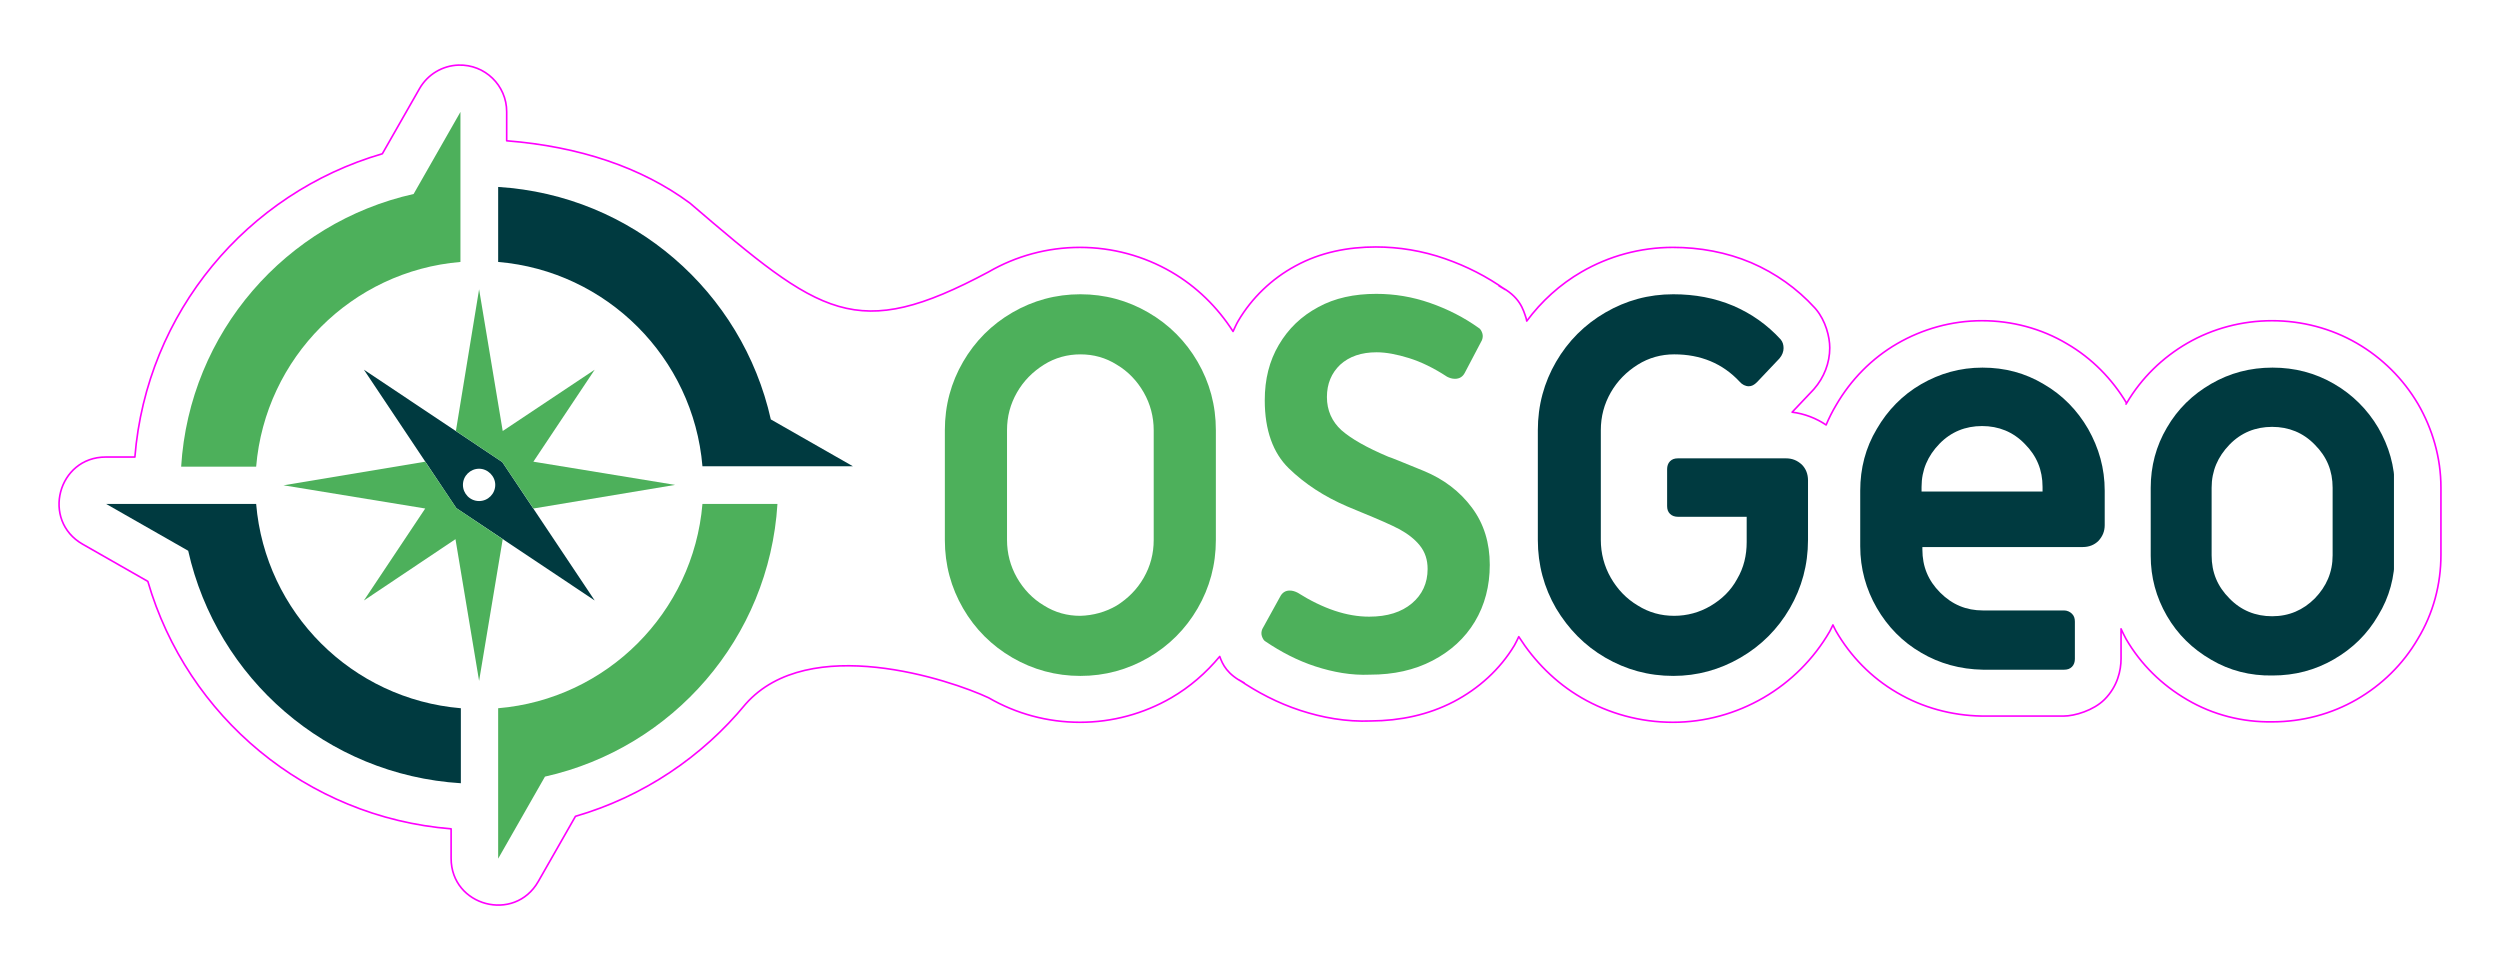 <?xml version="1.0" encoding="UTF-8" standalone="no"?>
<!-- Generator: Adobe Illustrator 21.1.0, SVG Export Plug-In . SVG Version: 6.00 Build 0)  -->

<svg
   xmlns:osb="http://www.openswatchbook.org/uri/2009/osb"
   xmlns:dc="http://purl.org/dc/elements/1.1/"
   xmlns:cc="http://creativecommons.org/ns#"
   xmlns:rdf="http://www.w3.org/1999/02/22-rdf-syntax-ns#"
   xmlns:svg="http://www.w3.org/2000/svg"
   xmlns="http://www.w3.org/2000/svg"
   xmlns:xlink="http://www.w3.org/1999/xlink"
   xmlns:sodipodi="http://sodipodi.sourceforge.net/DTD/sodipodi-0.dtd"
   xmlns:inkscape="http://www.inkscape.org/namespaces/inkscape"
   version="1.1"
   id="Layer_1"
   x="0px"
   y="0px"
   viewBox="0 0 474.803 184.252"
   xml:space="preserve"
   inkscape:version="0.91 r13725"
   sodipodi:docname="osgeo-logo-cmyk-Orginal_Abstand.svg"
   width="134mm"
   height="52mm"><defs
     id="defs39"><linearGradient
       id="Cutkontur"
       osb:paint="solid"><stop
         style="stop-color:#ff00ff;stop-opacity:1;"
         offset="0"
         id="stop4554" /></linearGradient><clipPath
       id="SVGID_2_-3"><rect
         height="180.1"
         width="552.1"
         y="0"
         id="use11-6"
         x="0" /></clipPath><clipPath
       id="clipPath4179"><rect
         height="180.1"
         width="552.1"
         y="0"
         id="use4181"
         x="0" /></clipPath><clipPath
       id="clipPath4183"><rect
         height="180.1"
         width="552.1"
         y="0"
         id="use4185"
         x="0" /></clipPath><clipPath
       id="clipPath4187"><rect
         height="180.1"
         width="552.1"
         y="0"
         id="use4189"
         x="0" /></clipPath><clipPath
       id="clipPath4191"><rect
         height="180.1"
         width="552.1"
         y="0"
         id="use4193"
         x="0" /></clipPath><clipPath
       id="clipPath4195"><rect
         height="180.1"
         width="552.1"
         y="0"
         id="use4197"
         x="0" /></clipPath><clipPath
       id="clipPath4199"><rect
         height="180.1"
         width="552.1"
         y="0"
         id="use4201"
         x="0" /></clipPath><clipPath
       id="clipPath4203"><rect
         height="180.1"
         width="552.1"
         y="0"
         id="use4205"
         x="0" /></clipPath><clipPath
       id="clipPath4207"><rect
         height="180.1"
         width="552.1"
         y="0"
         id="use4209"
         x="0" /></clipPath><clipPath
       id="clipPath4211"><rect
         height="180.1"
         width="552.1"
         y="0"
         id="use4213"
         x="0" /></clipPath><clipPath
       id="clipPath4215"><rect
         height="180.1"
         width="552.1"
         y="0"
         id="use4217"
         x="0" /></clipPath><clipPath
       id="clipPath4219"><rect
         height="180.1"
         width="552.1"
         y="0"
         id="use4221"
         x="0" /></clipPath><clipPath
       id="SVGID_2_-6"><use
         xlink:href="#SVGID_1_-8"
         style="overflow:visible"
         id="use11-2"
         x="0"
         y="0"
         width="100%"
         height="100%" /></clipPath><clipPath
       id="clipPath4364"><use
         xlink:href="#SVGID_1_-8"
         style="overflow:visible"
         id="use4366"
         x="0"
         y="0"
         width="100%"
         height="100%" /></clipPath><clipPath
       id="clipPath4368"><use
         xlink:href="#SVGID_1_-8"
         style="overflow:visible"
         id="use4370"
         x="0"
         y="0"
         width="100%"
         height="100%" /></clipPath><clipPath
       id="clipPath4372"><use
         xlink:href="#SVGID_1_-8"
         style="overflow:visible"
         id="use4374"
         x="0"
         y="0"
         width="100%"
         height="100%" /></clipPath><clipPath
       id="clipPath4376"><use
         xlink:href="#SVGID_1_-8"
         style="overflow:visible"
         id="use4378"
         x="0"
         y="0"
         width="100%"
         height="100%" /></clipPath><clipPath
       id="clipPath4380"><use
         xlink:href="#SVGID_1_-8"
         style="overflow:visible"
         id="use4382"
         x="0"
         y="0"
         width="100%"
         height="100%" /></clipPath><clipPath
       id="clipPath4384"><use
         xlink:href="#SVGID_1_-8"
         style="overflow:visible"
         id="use4386"
         x="0"
         y="0"
         width="100%"
         height="100%" /></clipPath><clipPath
       id="clipPath4388"><use
         xlink:href="#SVGID_1_-8"
         style="overflow:visible"
         id="use4390"
         x="0"
         y="0"
         width="100%"
         height="100%" /></clipPath><clipPath
       id="clipPath4392"><use
         xlink:href="#SVGID_1_-8"
         style="overflow:visible"
         id="use4394"
         x="0"
         y="0"
         width="100%"
         height="100%" /></clipPath><clipPath
       id="clipPath4396"><use
         xlink:href="#SVGID_1_-8"
         style="overflow:visible"
         id="use4398"
         x="0"
         y="0"
         width="100%"
         height="100%" /></clipPath><clipPath
       id="clipPath4400"><use
         xlink:href="#SVGID_1_-8"
         style="overflow:visible"
         id="use4402"
         x="0"
         y="0"
         width="100%"
         height="100%" /></clipPath><clipPath
       id="clipPath4404"><use
         xlink:href="#SVGID_1_-8"
         style="overflow:visible"
         id="use4406"
         x="0"
         y="0"
         width="100%"
         height="100%" /></clipPath><defs
       id="defs7-1"><rect
         x="0"
         height="180.1"
         width="552.1"
         y="0"
         id="SVGID_1_-8" /></defs><clipPath
       id="clipPath4411"><use
         height="100%"
         width="100%"
         y="0"
         x="0"
         id="use4413"
         style="overflow:visible"
         xlink:href="#SVGID_1_-8" /></clipPath><linearGradient
       inkscape:collect="always"
       xlink:href="#Cutkontur"
       id="linearGradient4556"
       x1="11.06"
       y1="92.126"
       x2="463.743"
       y2="92.126"
       gradientUnits="userSpaceOnUse" /></defs><sodipodi:namedview
     pagecolor="#ffffff"
     bordercolor="#666666"
     borderopacity="1"
     objecttolerance="10"
     gridtolerance="10"
     guidetolerance="10"
     inkscape:pageopacity="0"
     inkscape:pageshadow="2"
     inkscape:window-width="1920"
     inkscape:window-height="1056"
     id="namedview37"
     showgrid="false"
     units="mm"
     inkscape:zoom="0.85310636"
     inkscape:cx="556.13754"
     inkscape:cy="76.947835"
     inkscape:window-x="1920"
     inkscape:window-y="24"
     inkscape:window-maximized="1"
     inkscape:current-layer="layer1" /><style
     type="text/css"
     id="style3">
	.st0{clip-path:url(#SVGID_2_);fill:#4DB05B;}
	.st1{clip-path:url(#SVGID_2_);fill:#003A40;}
</style><g
     inkscape:groupmode="layer"
     id="layer1"
     inkscape:label="Logo"
     style="display:inline"><g
       id="g5"
       transform="matrix(0.787,0,0,0.787,20.16,21.26)"><defs
         id="defs7"><rect
           id="SVGID_1_"
           y="0"
           width="552.1"
           height="180.1"
           x="0" /></defs><clipPath
         id="SVGID_2_"><use
           xlink:href="#SVGID_1_"
           style="overflow:visible"
           id="use11"
           x="0"
           y="0"
           width="100%"
           height="100%" /></clipPath><path
         class="st0"
         d="m 218.7,131.7 c -5,-2.9 -9,-6.9 -11.9,-11.9 -2.9,-5 -4.4,-10.5 -4.4,-16.5 l 0,-26.5 c 0,-6 1.5,-11.5 4.4,-16.5 2.9,-5 6.9,-9 11.9,-11.9 5,-2.9 10.5,-4.4 16.4,-4.4 5.9,0 11.4,1.5 16.4,4.4 5,2.9 9,6.9 11.9,11.9 2.9,5 4.4,10.5 4.4,16.5 l 0,26.5 c 0,6 -1.5,11.5 -4.4,16.5 -2.9,5 -6.9,9 -11.9,11.9 -5,2.9 -10.5,4.4 -16.4,4.4 -5.9,0 -11.4,-1.5 -16.4,-4.4 m 25.2,-12.6 c 2.7,-1.7 4.9,-3.9 6.5,-6.7 1.6,-2.8 2.4,-5.8 2.4,-9.1 l 0,-26.5 c 0,-3.2 -0.8,-6.3 -2.4,-9.1 -1.6,-2.8 -3.8,-5.1 -6.5,-6.7 -2.7,-1.7 -5.6,-2.5 -8.8,-2.5 -3.1,0 -6.1,0.8 -8.8,2.5 -2.7,1.7 -4.9,3.9 -6.5,6.7 -1.6,2.8 -2.4,5.8 -2.4,9.1 l 0,26.5 c 0,3.2 0.8,6.3 2.4,9.1 1.6,2.8 3.8,5.1 6.5,6.7 2.7,1.7 5.6,2.5 8.8,2.5 3.1,-0.1 6.1,-0.9 8.8,-2.5"
         id="path13"
         clip-path="url(#SVGID_2_)"
         inkscape:connector-curvature="0"
         style="fill:#4db05b" /><path
         class="st0"
         d="m 291.8,133.8 c -4.3,-1.4 -8.3,-3.5 -12,-6 -0.4,-0.2 -0.7,-0.7 -0.9,-1.3 -0.2,-0.6 -0.1,-1.2 0.1,-1.7 l 4.3,-7.8 c 0.5,-1 1.3,-1.5 2.3,-1.5 0.7,0 1.3,0.2 1.9,0.5 6.2,3.9 11.9,5.8 17.3,5.8 4.4,0 7.8,-1.1 10.3,-3.2 2.5,-2.1 3.8,-4.9 3.8,-8.3 0,-2.2 -0.6,-4.1 -1.9,-5.7 -1.2,-1.5 -2.9,-2.8 -4.9,-3.9 -2.1,-1.1 -5.1,-2.4 -9,-4 l -3.6,-1.5 c -5.6,-2.4 -10.3,-5.5 -14.1,-9.2 -3.8,-3.7 -5.8,-9.2 -5.8,-16.4 0,-5.1 1.1,-9.5 3.4,-13.4 2.3,-3.9 5.4,-6.9 9.5,-9.1 4,-2.2 8.7,-3.2 14,-3.2 4.4,0 8.7,0.7 13,2.2 4.3,1.5 8.2,3.5 11.7,6 0.4,0.2 0.7,0.7 0.9,1.3 0.2,0.6 0.1,1.2 -0.1,1.7 l -4.1,7.8 c -0.5,1 -1.3,1.5 -2.4,1.5 -0.7,0 -1.3,-0.2 -1.9,-0.5 -3.2,-2.1 -6.3,-3.6 -9.2,-4.5 -2.9,-0.9 -5.5,-1.4 -7.8,-1.4 -3.7,0 -6.6,1 -8.8,3 -2.1,2 -3.2,4.6 -3.2,7.8 0,3.2 1.2,5.9 3.5,8 2.4,2.1 6.1,4.2 11.3,6.4 0.7,0.2 3.6,1.4 8.5,3.4 4.9,2 8.8,5 11.7,8.9 2.9,3.9 4.3,8.5 4.3,13.8 0,5.1 -1.2,9.7 -3.6,13.7 -2.4,4 -5.8,7.1 -10.2,9.4 -4.4,2.3 -9.4,3.4 -15.1,3.4 -4.5,0.2 -8.9,-0.6 -13.2,-2"
         id="path15"
         clip-path="url(#SVGID_2_)"
         inkscape:connector-curvature="0"
         style="fill:#4db05b" /><path
         class="st1"
         d="m 361.8,131.7 c -5,-2.9 -8.9,-6.9 -11.9,-11.9 -2.9,-5 -4.4,-10.5 -4.4,-16.5 l 0,-26.5 c 0,-6 1.5,-11.5 4.4,-16.5 2.9,-5 6.9,-9 11.9,-11.9 5,-2.9 10.4,-4.4 16.4,-4.4 5.2,0 10,0.9 14.5,2.8 4.4,1.9 8.2,4.6 11.4,8.1 0.5,0.6 0.7,1.3 0.7,2.1 0,0.8 -0.3,1.7 -1,2.5 l -5.4,5.7 c -0.7,0.7 -1.3,1 -2,1 -0.8,0 -1.6,-0.4 -2.2,-1.1 -4.1,-4.4 -9.4,-6.6 -15.8,-6.6 -3.1,0 -6.1,0.8 -8.8,2.5 -2.7,1.7 -4.9,3.9 -6.5,6.7 -1.6,2.8 -2.4,5.8 -2.4,9.1 l 0,26.5 c 0,3.2 0.8,6.3 2.4,9.1 1.6,2.8 3.8,5.1 6.5,6.7 2.7,1.7 5.6,2.5 8.8,2.5 3.1,0 6.1,-0.8 8.8,-2.4 2.7,-1.6 4.9,-3.7 6.4,-6.5 1.6,-2.7 2.3,-5.7 2.3,-8.9 l 0,-6.1 -16.6,0 c -0.7,0 -1.4,-0.2 -1.9,-0.7 -0.5,-0.5 -0.7,-1.1 -0.7,-1.9 l 0,-8.9 c 0,-0.7 0.2,-1.4 0.7,-1.9 0.5,-0.5 1.1,-0.7 1.9,-0.7 l 26.1,0 c 1.5,0 2.7,0.5 3.8,1.5 1,1 1.5,2.3 1.5,3.8 l 0,14.4 c 0,6 -1.5,11.5 -4.4,16.5 -2.9,5 -6.9,9 -11.9,11.9 -5,2.9 -10.4,4.4 -16.2,4.4 -6,0 -11.4,-1.5 -16.4,-4.4"
         id="path17"
         clip-path="url(#SVGID_2_)"
         inkscape:connector-curvature="0"
         style="fill:#003a40" /><path
         class="st1"
         d="m 438,130.5 c -4.5,-2.6 -8.1,-6.3 -10.7,-10.8 -2.6,-4.5 -4,-9.5 -4,-14.9 l 0,-13.4 c 0,-5.4 1.3,-10.4 4,-14.9 2.6,-4.5 6.2,-8.2 10.7,-10.8 4.5,-2.6 9.4,-4 14.8,-4 5.4,0 10.3,1.3 14.8,4 4.5,2.6 8.1,6.3 10.7,10.8 2.6,4.6 4,9.5 4,14.9 l 0,8.3 c 0,1.5 -0.5,2.7 -1.5,3.8 -1,1 -2.3,1.5 -3.8,1.5 l -38.7,0 0,0.6 c 0,4.1 1.4,7.5 4.3,10.4 2.9,2.9 6.3,4.3 10.3,4.3 l 19.6,0 c 0.7,0 1.4,0.3 1.9,0.8 0.5,0.5 0.7,1.1 0.7,1.9 l 0,9 c 0,0.7 -0.2,1.4 -0.7,1.9 -0.5,0.5 -1.1,0.7 -1.9,0.7 l -19.6,0 c -5.5,-0.1 -10.5,-1.5 -14.9,-4.1 m 29.3,-38.9 0,-1.1 c 0,-4.1 -1.4,-7.5 -4.3,-10.4 -2.8,-2.9 -6.3,-4.3 -10.3,-4.3 -4,0 -7.5,1.4 -10.3,4.3 -2.8,2.9 -4.3,6.3 -4.3,10.4 l 0,1.1 29.2,0 z"
         id="path19"
         clip-path="url(#SVGID_2_)"
         inkscape:connector-curvature="0"
         style="fill:#003a40" /><path
         class="st1"
         d="m 508,132.2 c -4.5,-2.6 -8.1,-6.1 -10.7,-10.6 -2.6,-4.5 -3.9,-9.3 -3.9,-14.5 l 0,-16.4 c 0,-5.2 1.3,-10.1 3.9,-14.5 2.6,-4.5 6.2,-8 10.7,-10.6 4.5,-2.6 9.4,-3.9 14.8,-3.9 5.4,0 10.3,1.3 14.8,3.9 4.5,2.6 8.1,6.2 10.7,10.6 2.6,4.5 4,9.3 4,14.5 l 0,16.3 c 0,5.2 -1.3,10.1 -4,14.5 -2.6,4.5 -6.2,8 -10.7,10.6 -4.5,2.6 -9.4,3.9 -14.8,3.9 -5.4,0.1 -10.4,-1.2 -14.8,-3.8 m 25,-14.8 c 2.8,-2.9 4.3,-6.3 4.3,-10.4 l 0,-16.3 c 0,-4.1 -1.4,-7.5 -4.3,-10.4 -2.8,-2.9 -6.3,-4.3 -10.3,-4.3 -4,0 -7.5,1.4 -10.3,4.3 -2.8,2.9 -4.3,6.3 -4.3,10.4 l 0,16.3 c 0,4.1 1.4,7.5 4.3,10.4 2.8,2.9 6.3,4.3 10.3,4.3 4.1,0 7.5,-1.5 10.3,-4.3"
         id="path21"
         clip-path="url(#SVGID_2_)"
         inkscape:connector-curvature="0"
         style="fill:#003a40" /><path
         class="st0"
         d="m 85.5,36.2 0,-18 L 85.5,0 74.2,19.8 C 43.4,26.7 20.1,53.2 18.1,85.6 l 18.1,0 C 38.4,59.3 59.3,38.4 85.5,36.2"
         id="path23"
         clip-path="url(#SVGID_2_)"
         inkscape:connector-curvature="0"
         style="fill:#4db05b" /><path
         class="st1"
         d="m 36.2,94.6 -18,0 -18.2,0 19.8,11.3 c 6.9,30.8 33.4,54.1 65.8,56.1 l 0,-18.1 C 59.3,141.7 38.4,120.8 36.2,94.6"
         id="path25"
         clip-path="url(#SVGID_2_)"
         inkscape:connector-curvature="0"
         style="fill:#003a40" /><path
         class="st1"
         d="m 143.9,85.5 18.1,0 18.2,0 -19.8,-11.3 C 153.5,43.4 127,20.1 94.6,18.1 l 0,18.1 c 26.2,2.2 47.1,23.1 49.3,49.3"
         id="path27"
         clip-path="url(#SVGID_2_)"
         inkscape:connector-curvature="0"
         style="fill:#003a40" /><path
         class="st0"
         d="m 94.6,143.9 0,18.1 0,18.2 11.3,-19.8 C 136.7,153.5 160,127 162,94.6 l -18.1,0 c -2.2,26.2 -23.1,47.1 -49.3,49.3"
         id="path29"
         clip-path="url(#SVGID_2_)"
         inkscape:connector-curvature="0"
         style="fill:#4db05b" /><path
         class="st1"
         d="M 95.6,84.5 62.2,62.2 84.5,95.6 117.9,117.9 95.6,84.5 Z M 90,93.9 c -2.2,0 -3.9,-1.8 -3.9,-3.9 0,-2.2 1.8,-3.9 3.9,-3.9 2.1,0 3.9,1.8 3.9,3.9 0,2.1 -1.7,3.9 -3.9,3.9"
         id="path31"
         clip-path="url(#SVGID_2_)"
         inkscape:connector-curvature="0"
         style="fill:#003a40" /><polygon
         class="st0"
         points="84.3,103.1 90,137.3 95.7,103.1 84.5,95.6 77,84.4 42.8,90.1 77,95.7 62.2,117.9 "
         id="polygon33"
         clip-path="url(#SVGID_2_)"
         style="fill:#4db05b" /><polygon
         class="st0"
         points="95.6,84.5 103.1,95.7 137.3,90 103.1,84.4 117.9,62.2 95.7,77 90,42.8 84.4,77 "
         id="polygon35"
         clip-path="url(#SVGID_2_)"
         style="fill:#4db05b" /></g></g><g
     inkscape:groupmode="layer"
     id="layer2"
     inkscape:label="Cutkontur"
     style="display:inline"><path
       transform="translate(0,7.6293945e-6)"
       style="color:#000000;font-style:normal;font-variant:normal;font-weight:normal;font-stretch:normal;font-size:medium;line-height:normal;font-family:sans-serif;text-indent:0;text-align:start;text-decoration:none;text-decoration-line:none;text-decoration-style:solid;text-decoration-color:#000000;letter-spacing:normal;word-spacing:normal;text-transform:none;direction:ltr;block-progression:tb;writing-mode:lr-tb;baseline-shift:baseline;text-anchor:start;white-space:normal;clip-rule:nonzero;display:inline;overflow:visible;visibility:visible;opacity:1;isolation:auto;mix-blend-mode:normal;color-interpolation:sRGB;color-interpolation-filters:linearRGB;solid-color:#000000;solid-opacity:1;fill:none;fill-opacity:1;fill-rule:nonzero;stroke:url(#linearGradient4556);stroke-width:0.312;stroke-linecap:butt;stroke-linejoin:round;stroke-miterlimit:4;stroke-dasharray:none;stroke-dashoffset:0;stroke-opacity:1;color-rendering:auto;image-rendering:auto;shape-rendering:auto;text-rendering:auto;enable-background:accumulate"
       d="m 87.11,12.361 c -3.084,0.091 -5.899,1.781 -7.43,4.46 l -7.066,12.381 c -25.669,7.461 -44.781,30.128 -46.997,57.599 l -5.53,0 c -9.085,0.002 -12.281,12.047 -4.391,16.552 l 12.381,7.064 c 7.461,25.669 30.128,44.781 57.599,46.997 l 0,5.609 c 0.002,9.085 12.047,12.281 16.552,4.391 l 7.064,-12.379 c 12.847,-3.734 24.052,-11.277 32.319,-21.325 12,-13.591 38.878,-4.59 46.141,-1.191 5.227,3.032 11.206,4.657 17.35,4.657 6.144,0 12.125,-1.626 17.352,-4.657 3.528,-2.046 6.608,-4.732 9.198,-7.844 0.551,1.54 1.418,3.41 4.666,5.034 l -0.998,-0.583 c 3.459,2.337 7.334,4.397 11.66,5.805 4.101,1.335 8.619,2.192 13.425,1.994 5.522,-0.039 10.902,-1.164 15.693,-3.669 4.698,-2.456 8.771,-6.109 11.52,-10.69 0.317,-0.529 0.549,-1.097 0.828,-1.645 2.983,4.671 6.971,8.727 11.92,11.597 5.183,3.006 11.152,4.657 17.35,4.657 6.092,0 12.011,-1.651 17.193,-4.657 5.219,-3.027 9.557,-7.365 12.584,-12.584 0.234,-0.403 0.402,-0.839 0.619,-1.251 0.201,0.382 0.358,0.788 0.573,1.16 2.752,4.762 6.701,8.846 11.588,11.688 l -0.003,0.006 c 0.014,0.009 0.03,0.015 0.045,0.023 0.011,0.006 0.02,0.014 0.031,0.02 l 0.002,-0.005 c 4.777,2.805 10.291,4.314 15.994,4.417 0.054,0.001 0.108,0.002 0.161,0.002 l 15.424,0 c 2.106,0 5.695,-1.081 7.759,-3.145 2.481,-2.481 3.145,-5.521 3.145,-7.759 l 0,-5.662 c 0.313,0.637 0.586,1.293 0.942,1.909 2.808,4.86 6.869,8.789 11.588,11.532 l -0.003,0.005 c 0.011,0.006 0.022,0.011 0.032,0.017 0.015,0.009 0.028,0.019 0.043,0.028 l 0.003,-0.006 c 4.84,2.841 10.446,4.271 16.16,4.179 5.642,-0.015 11.171,-1.467 15.993,-4.253 4.717,-2.725 8.772,-6.643 11.592,-11.48 2.955,-4.858 4.404,-10.411 4.404,-15.942 l 0,-12.828 c 0,-5.682 -1.614,-11.131 -4.336,-15.842 -0.015,-0.025 -0.03,-0.05 -0.045,-0.075 -2.791,-4.724 -6.779,-8.71 -11.615,-11.505 -4.846,-2.8 -10.406,-4.258 -16.077,-4.258 -5.671,0 -11.233,1.458 -16.079,4.258 -4.692,2.711 -8.725,6.605 -11.543,11.406 -2.741,-4.585 -6.581,-8.531 -11.328,-11.288 -4.883,-2.913 -10.491,-4.376 -16.137,-4.376 -5.781,0 -11.318,1.585 -16.079,4.336 -4.896,2.829 -8.848,6.911 -11.612,11.666 -0.732,1.225 -1.372,2.492 -1.918,3.793 -1.829,-1.253 -4.172,-2.162 -6.456,-2.424 l 3.933,-4.152 c 0.081,-0.085 0.16,-0.172 0.237,-0.26 1.893,-2.163 2.979,-4.956 2.979,-7.8 0,-2.106 -0.785,-5.141 -2.604,-7.324 -0.087,-0.104 -0.176,-0.206 -0.267,-0.306 -3.344,-3.657 -7.436,-6.559 -11.998,-8.529 -0.022,-0.01 -0.044,-0.02 -0.066,-0.029 -4.697,-1.983 -9.743,-2.9 -14.857,-2.9 -6.198,0 -12.168,1.651 -17.35,4.657 -4.087,2.37 -7.606,5.565 -10.406,9.336 -0.05,-0.183 -0.057,-0.354 -0.118,-0.539 -0.531,-1.593 -1.138,-4.139 -5.151,-6.145 l 1.187,0.715 c -3.469,-2.478 -7.315,-4.438 -11.439,-5.876 -4.309,-1.503 -8.746,-2.226 -13.148,-2.226 -5.27,0 -10.533,1.014 -15.244,3.595 -4.526,2.438 -8.317,6.099 -10.879,10.443 -0.38,0.644 -0.666,1.331 -0.988,2.003 -2.97,-4.633 -6.953,-8.536 -11.726,-11.305 -5.227,-3.032 -11.207,-4.657 -17.352,-4.657 -6.144,0 -12.123,1.626 -17.35,4.657 -25.254,13.503 -31.805,8.284 -56.722,-13.067 -9.271,-6.842 -21.047,-10.745 -34.8,-11.838 l 0,-5.521 c -0.002,-4.994 -4.129,-8.999 -9.121,-8.852 z m 316.709,64.311 c -0.007,0.011 -0.012,0.024 -0.018,0.035 -0.008,0.014 -0.018,0.026 -0.026,0.04 l 0.045,-0.075 z"
       id="polygon35-8"
       inkscape:connector-curvature="0"
       sodipodi:nodetypes="cccccccccccccsscccscsscsssscscccccccsssccccccccscssccsssccsscccccsccccssccccsscccssccccccccccc" /></g></svg>